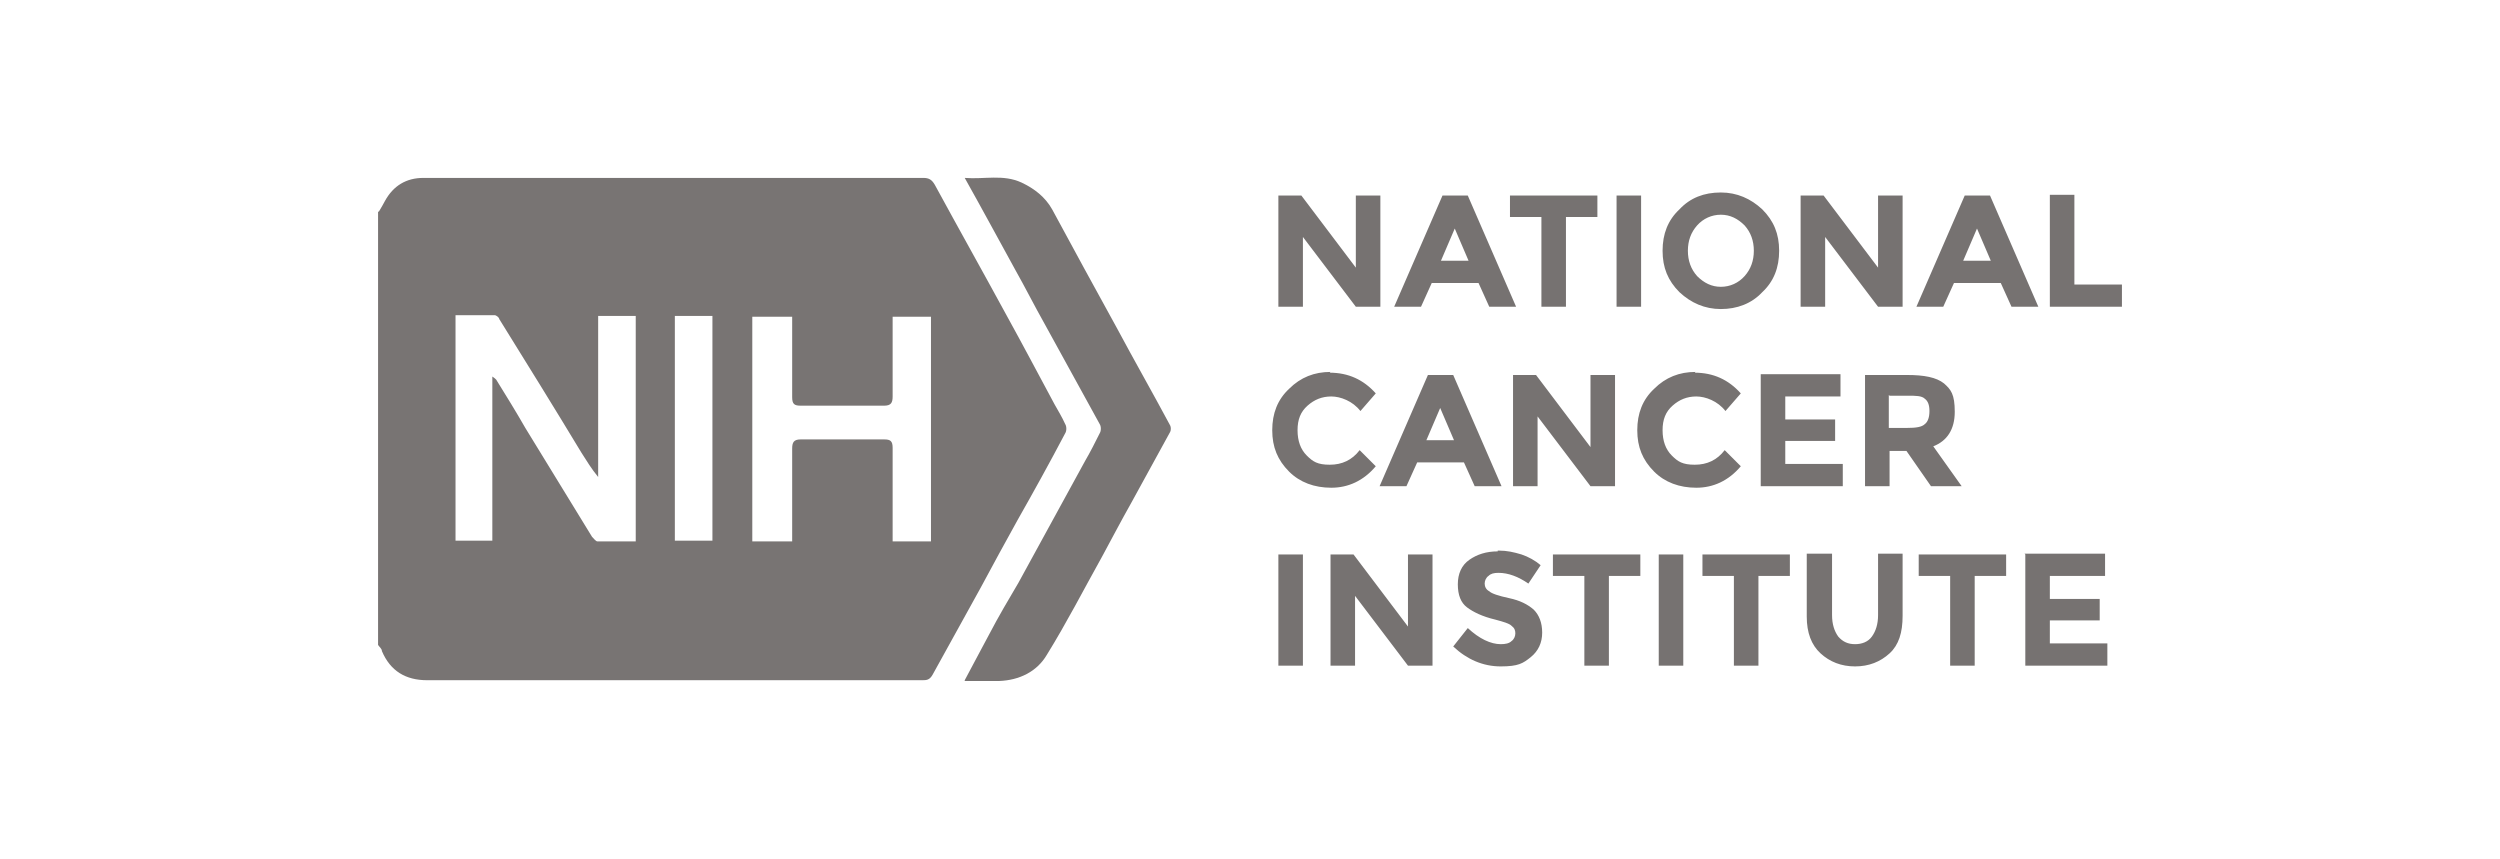 <?xml version="1.0" encoding="UTF-8"?>
<svg id="Layer_1" xmlns="http://www.w3.org/2000/svg" version="1.1" viewBox="0 0 326 112">
  <!-- Generator: Adobe Illustrator 29.5.1, SVG Export Plug-In . SVG Version: 2.1.0 Build 141)  -->
  <defs>
    <style>
      .st0 {
        fill-rule: evenodd;
      }

      .st0, .st1 {
        fill: #787473;
      }

      .st1 {
        fill-opacity: 0;
      }

      .st2 {
        fill: #767271;
      }
    </style>
  </defs>
  <polyline id="background" class="st1" points="326 112 0 112 0 0 326 0"/>
  <g>
    <g>
      <path class="st0" d="M49.4,27.6c.3-.5.6-1,.8-1.4,1.1-2,2.8-3,5-3h65.2c.7,0,1.1.2,1.5.9,3.1,5.7,6.3,11.4,9.4,17.1,2.1,3.8,4.1,7.6,6.2,11.5.5.9,1,1.7,1.4,2.6.2.3.2.9,0,1.2-2,3.8-4.1,7.6-6.2,11.3-1.6,2.9-3.2,5.8-4.8,8.8-2.1,3.8-4.2,7.6-6.3,11.4-.4.7-.8.7-1.4.7H55.7c-2.8,0-4.8-1.2-5.9-3.8,0-.3-.3-.5-.5-.8V27.6h.1ZM64.2,49.1c.3.2.4.3.5.4,1.3,2.1,2.6,4.2,3.8,6.3,2.9,4.7,5.8,9.5,8.7,14.2.2.2.5.6.7.6h5v-29.4h-4.9v21c-.9-1.1-1.5-2.1-2.2-3.2-3.5-5.8-7.1-11.6-10.7-17.4,0-.2-.4-.5-.6-.5h-5.1v29.4h4.8v-21.4h0ZM116.4,41.3v10.4c0,.8-.2,1.2-1.1,1.2h-10.9c-.8,0-1.1-.2-1.1-1.1v-10.5h-5.2v29.3h5.2v-12.1c0-.8.2-1.2,1.1-1.2h10.9c.8,0,1.1.2,1.1,1.1v12.2h5v-29.3c-1.7,0-3.3,0-5,0ZM88,41.2v29.3h4.9v-29.3h-4.9Z"/>
      <path class="st0" d="M125.8,88.7c1.1-2.1,2.2-4.1,3.2-6,1.2-2.3,2.5-4.5,3.8-6.7,2.9-5.3,5.8-10.6,8.7-15.9.7-1.2,1.3-2.4,1.9-3.6.2-.3.2-.9,0-1.2-2.4-4.4-4.8-8.7-7.2-13.1-1.3-2.3-2.5-4.7-3.8-7-2.2-4-4.3-7.9-6.6-12,2.6.2,5-.5,7.4.6,1.7.8,3.1,1.9,4,3.5,2.8,5.2,5.6,10.3,8.4,15.4,2.3,4.3,4.7,8.5,7,12.8.1.2.1.6,0,.8-1.7,3.1-3.4,6.2-5.1,9.3-1.3,2.3-2.5,4.6-3.8,7-2.4,4.3-4.6,8.6-7.2,12.8-1.3,2.2-3.6,3.3-6.2,3.4h-4.5,0Z"/>
    </g>
    <path id="path167" class="st2" d="M224.4,25.1c-2.2,0-4,.7-5.4,2.2-1.5,1.4-2.2,3.2-2.2,5.4s.7,3.9,2.2,5.4c1.5,1.4,3.3,2.2,5.4,2.2s4-.7,5.4-2.2c1.5-1.4,2.2-3.2,2.2-5.4s-.7-3.9-2.2-5.4c-1.5-1.4-3.3-2.2-5.4-2.2ZM166.7,25.5v14.5h3.2v-9.1l6.9,9.1h3.2v-14.5h-3.2v9.4l-7.1-9.4h-3,0ZM188.1,25.5l-6.3,14.5h3.5l1.4-3.1h6.1l1.4,3.1h3.5l-6.3-14.5h-3.3ZM196.9,25.5v2.8h4.1v11.7h3.2v-11.7h4.1v-2.8h-11.5,0ZM210.8,25.5v14.5h3.2v-14.5h-3.2ZM234.8,25.5v14.5h3.2v-9.1l6.9,9.1h3.2v-14.5h-3.2v9.4l-7.1-9.4s-3,0-3,0ZM256.2,25.5l-6.3,14.5h3.5l1.4-3.1h6.1l1.4,3.1h3.5l-6.3-14.5h-3.3ZM267.3,25.5v14.5h9.4v-2.9h-6.2v-11.7h-3.2,0ZM224.4,28c1.2,0,2.2.5,3.1,1.4.8.9,1.2,2,1.2,3.3s-.4,2.4-1.2,3.3c-.8.9-1.9,1.4-3.1,1.4s-2.2-.5-3.1-1.4c-.8-.9-1.2-2-1.2-3.3s.4-2.4,1.2-3.3,1.9-1.4,3.1-1.4ZM189.7,29.8l1.8,4.2h-3.6l1.8-4.2ZM257.8,29.8l1.8,4.2h-3.6l1.8-4.2h0ZM173.5,48.5c-2.1,0-3.9.7-5.4,2.2-1.5,1.4-2.2,3.2-2.2,5.4s.7,3.9,2.2,5.4c1.4,1.4,3.3,2.1,5.5,2.1s4.2-.9,5.8-2.8l-2.1-2.1c-1,1.3-2.3,1.9-3.9,1.9s-2.2-.4-3-1.2-1.2-1.9-1.2-3.3.4-2.4,1.3-3.2c.9-.8,1.9-1.2,3.1-1.2s2.8.6,3.8,1.9l2-2.3c-1.6-1.8-3.6-2.7-6-2.7h0ZM221.1,48.5c-2.1,0-3.9.7-5.4,2.2-1.5,1.4-2.2,3.2-2.2,5.4s.7,3.9,2.2,5.4c1.4,1.4,3.3,2.1,5.5,2.1s4.2-.9,5.8-2.8l-2.1-2.1c-1,1.3-2.3,1.9-3.9,1.9s-2.2-.4-3-1.2-1.2-1.9-1.2-3.3.4-2.4,1.3-3.2c.9-.8,1.9-1.2,3.1-1.2s2.8.6,3.8,1.9l2-2.3c-1.6-1.8-3.6-2.7-6-2.7h0ZM197.3,48.9v14.5h3.2v-9.1l6.9,9.1h3.2v-14.5h-3.2v9.4l-7.1-9.4h-3,0ZM229.6,48.9v14.5h10.7v-2.9h-7.5v-3h6.5v-2.8h-6.5v-3h7.2v-2.9h-10.5.1ZM186.2,48.9l-6.3,14.5h3.5l1.4-3.1h6.1l1.4,3.1h3.5l-6.3-14.5h-3.3ZM243.2,48.9v14.5h3.2v-4.6h2.2l3.2,4.6h4l-3.7-5.2c1.8-.7,2.8-2.2,2.8-4.5s-.5-2.9-1.4-3.7c-1-.8-2.6-1.1-4.8-1.1h-5.5ZM246.4,51.6h2.4c1,0,1.8,0,2.2.4.4.3.6.8.6,1.6s-.2,1.4-.6,1.7c-.4.4-1.2.5-2.3.5h-2.4v-4.3h0ZM187.8,53.2l1.8,4.2h-3.6l1.8-4.2ZM195.3,71.9c-1.5,0-2.7.4-3.7,1.1s-1.5,1.8-1.5,3.2.4,2.4,1.2,3,2,1.2,3.7,1.6c1.1.3,1.8.5,2.1.8.4.3.5.6.5,1s-.2.8-.5,1c-.3.3-.8.4-1.4.4-1.3,0-2.8-.7-4.3-2.1l-1.9,2.4c1.8,1.7,3.9,2.6,6.2,2.6s2.9-.4,3.9-1.2c1-.8,1.5-1.9,1.5-3.2s-.4-2.3-1.1-3c-.8-.7-1.8-1.2-3.2-1.5s-2.3-.6-2.6-.9c-.4-.2-.6-.6-.6-1s.2-.8.5-1c.3-.3.7-.4,1.3-.4,1.3,0,2.6.5,3.9,1.4l1.6-2.4c-.7-.6-1.6-1.1-2.5-1.4-1-.3-1.9-.5-2.9-.5h-.2ZM166.7,72.3v14.5h3.2v-14.5h-3.2ZM173.5,72.3v14.5h3.2v-9.1l6.9,9.1h3.2v-14.5h-3.2v9.4l-7.1-9.4h-3,0ZM202.5,72.3v2.8h4.1v11.7h3.2v-11.7h4.1v-2.8h-11.5,0ZM216.3,72.3v14.5h3.2v-14.5h-3.2ZM222,72.3v2.8h4.1v11.7h3.2v-11.7h4.1v-2.8h-11.5,0ZM235.6,72.3v8.1c0,2.1.6,3.7,1.8,4.8s2.7,1.7,4.5,1.7,3.3-.6,4.5-1.7,1.7-2.7,1.7-4.9v-8.1h-3.2v8c0,1.2-.3,2.1-.8,2.8-.5.7-1.3,1-2.2,1s-1.6-.3-2.2-1c-.5-.7-.8-1.6-.8-2.8v-8h-3.3ZM250.2,72.3v2.8h4.1v11.7h3.2v-11.7h4.1v-2.8h-11.5,0ZM264.1,72.3v14.5h10.7v-2.9h-7.5v-3h6.5v-2.8h-6.5v-3h7.2v-2.9h-10.5,0Z"/>
  </g>
</svg>